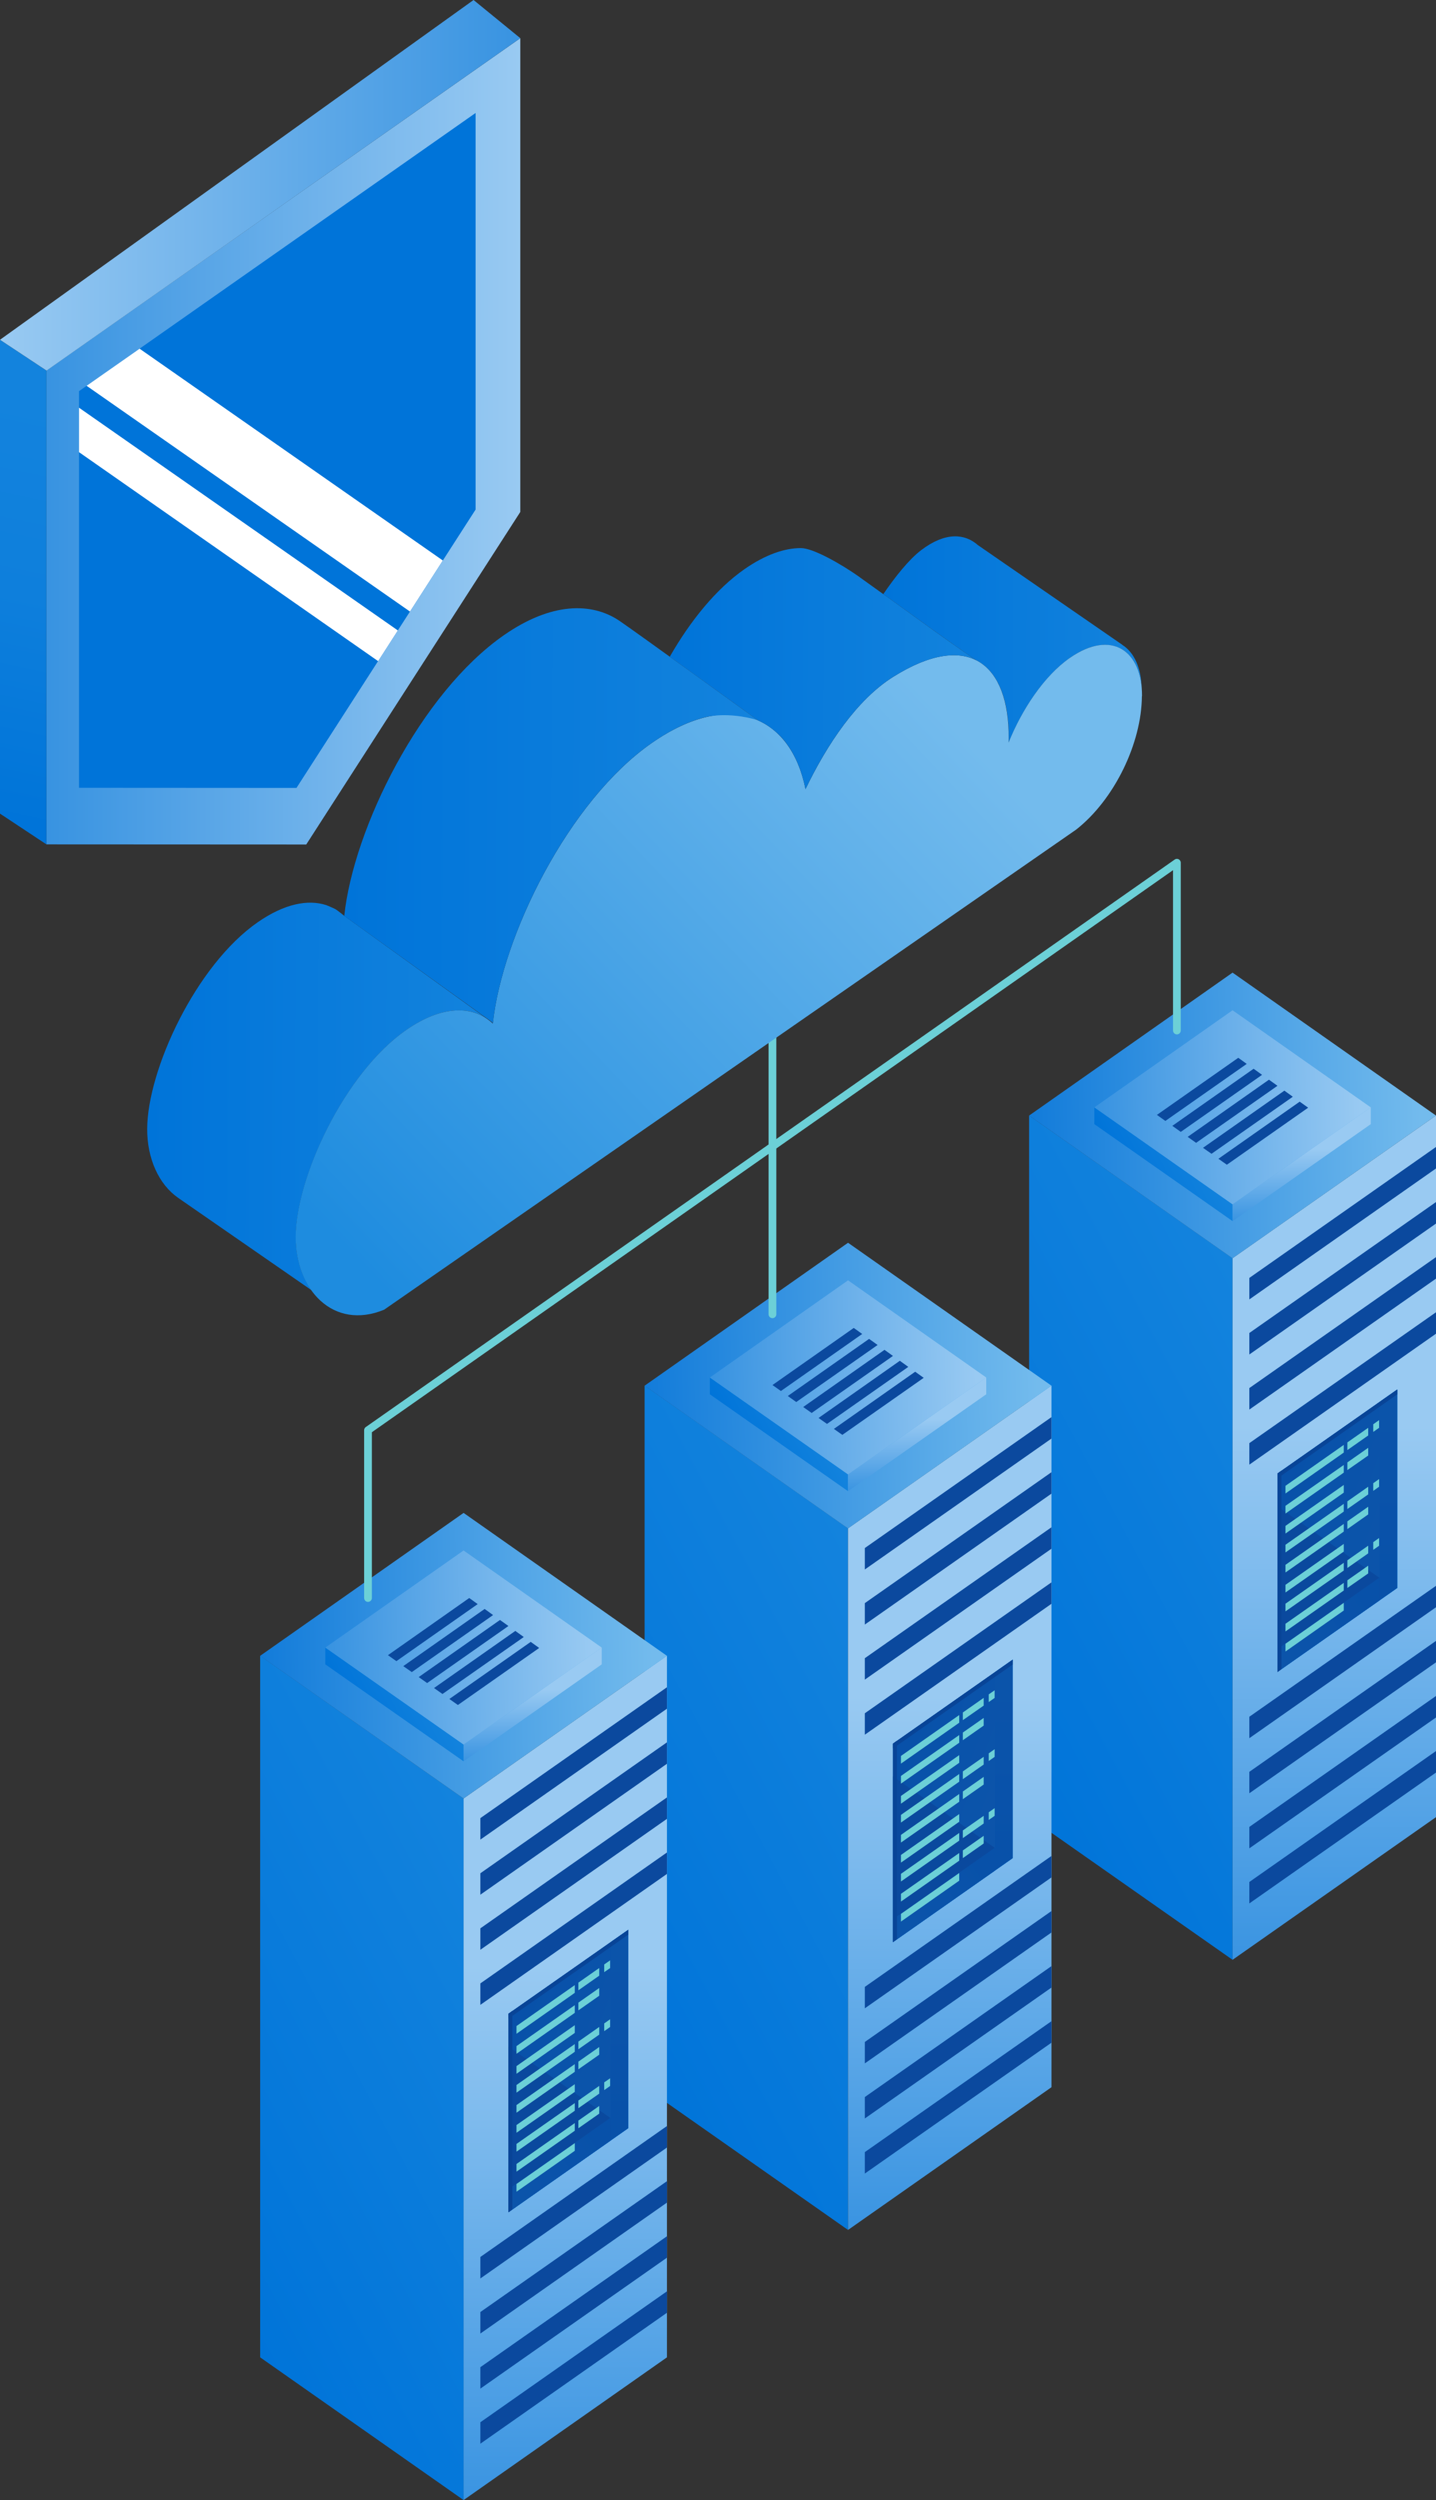 <?xml version="1.0" encoding="UTF-8"?>
<svg xmlns="http://www.w3.org/2000/svg" xmlns:xlink="http://www.w3.org/1999/xlink" viewBox="0 0 219.03 381.3">
  <rect x="0" y="0" width="219.03" height="381.3" fill="#333333" stroke="none"/>
  <defs>
    <style>
      .cls-1 {
        fill: url(#linear-gradient-2);
      }

      .cls-2 {
        fill: url(#linear-gradient-17);
      }

      .cls-3 {
        fill: url(#linear-gradient-43);
      }

      .cls-4 {
        fill: url(#linear-gradient-15);
      }

      .cls-5 {
        fill: url(#linear-gradient-18);
      }

      .cls-6 {
        fill: url(#linear-gradient-40);
      }

      .cls-7 {
        fill: none;
        stroke: #6cd0d7;
        stroke-linecap: round;
        stroke-linejoin: round;
        stroke-width: 1.18px;
      }

      .cls-8 {
        fill: url(#linear-gradient-28);
      }

      .cls-9 {
        fill: url(#linear-gradient-14);
      }

      .cls-10 {
        fill: url(#linear-gradient-36);
      }

      .cls-11 {
        fill: url(#linear-gradient-20);
      }

      .cls-12 {
        fill: url(#linear-gradient-6);
      }

      .cls-13 {
        isolation: isolate;
      }

      .cls-14 {
        fill: #00307d;
      }

      .cls-15 {
        fill: url(#linear-gradient-35);
      }

      .cls-16 {
        fill: url(#linear-gradient-32);
      }

      .cls-17 {
        fill: url(#linear-gradient-11);
      }

      .cls-18 {
        opacity: .8;
      }

      .cls-18, .cls-19, .cls-20 {
        fill: #0b499e;
      }

      .cls-18, .cls-20, .cls-21 {
        mix-blend-mode: multiply;
      }

      .cls-22 {
        fill: url(#linear-gradient-39);
      }

      .cls-23 {
        fill: url(#linear-gradient-10);
      }

      .cls-24 {
        fill: #fff;
        mix-blend-mode: soft-light;
      }

      .cls-25 {
        fill: url(#linear-gradient-37);
      }

      .cls-26 {
        fill: url(#linear-gradient-16);
      }

      .cls-27 {
        fill: url(#linear-gradient-31);
      }

      .cls-28 {
        fill: url(#linear-gradient-41);
      }

      .cls-29 {
        fill: url(#linear-gradient-21);
      }

      .cls-30 {
        fill: url(#linear-gradient-25);
      }

      .cls-31 {
        fill: url(#linear-gradient-5);
      }

      .cls-32 {
        fill: #6cd0d7;
      }

      .cls-33 {
        fill: url(#linear-gradient-34);
      }

      .cls-34 {
        fill: url(#linear-gradient-7);
      }

      .cls-35 {
        fill: url(#linear-gradient-24);
      }

      .cls-36 {
        fill: url(#linear-gradient-9);
      }

      .cls-37 {
        fill: url(#linear-gradient-22);
      }

      .cls-38 {
        fill: url(#linear-gradient-42);
      }

      .cls-39 {
        fill: url(#linear-gradient-3);
      }

      .cls-40 {
        fill: url(#linear-gradient);
      }

      .cls-41 {
        fill: url(#linear-gradient-27);
      }

      .cls-42 {
        fill: url(#linear-gradient-33);
      }

      .cls-43 {
        fill: url(#linear-gradient-38);
      }

      .cls-44 {
        fill: url(#linear-gradient-29);
      }

      .cls-45 {
        fill: url(#linear-gradient-30);
      }

      .cls-46 {
        fill: url(#linear-gradient-23);
      }

      .cls-47 {
        fill: url(#linear-gradient-19);
      }

      .cls-48 {
        fill: url(#linear-gradient-4);
      }

      .cls-49 {
        fill: url(#linear-gradient-8);
      }

      .cls-50 {
        fill: url(#linear-gradient-12);
      }

      .cls-51 {
        fill: url(#linear-gradient-13);
      }

      .cls-52 {
        fill: url(#linear-gradient-26);
      }
    </style>
    <linearGradient id="linear-gradient" x1="-1481.7" y1="67.31" x2="-1409.43" y2="67.31" gradientTransform="translate(1488.78)" gradientUnits="userSpaceOnUse">
      <stop offset="0" stop-color="#3893e1"/>
      <stop offset="1" stop-color="#99caf2"/>
    </linearGradient>
    <linearGradient id="linear-gradient-2" x1="-1476.73" y1="68.7" x2="-1416.24" y2="68.7" gradientTransform="translate(1488.78)" gradientUnits="userSpaceOnUse">
      <stop offset="0" stop-color="#0074d9"/>
      <stop offset="1" stop-color="#0074d9"/>
    </linearGradient>
    <linearGradient id="linear-gradient-3" x1="-1492.5" y1="124.33" x2="-1479.19" y2="61.99" gradientTransform="translate(1488.78)" gradientUnits="userSpaceOnUse">
      <stop offset="0" stop-color="#0074d9"/>
      <stop offset=".05" stop-color="#0175d9"/>
      <stop offset=".54" stop-color="#0e7fdc"/>
      <stop offset="1" stop-color="#1383dd"/>
    </linearGradient>
    <linearGradient id="linear-gradient-4" x1="-1488.78" y1="28.26" x2="-1409.43" y2="28.26" gradientTransform="translate(1488.78)" gradientUnits="userSpaceOnUse">
      <stop offset="0" stop-color="#99caf2"/>
      <stop offset="1" stop-color="#3893e1"/>
    </linearGradient>
    <linearGradient id="linear-gradient-5" x1="142.25" y1="250.66" x2="202.03" y2="218.74" gradientUnits="userSpaceOnUse">
      <stop offset="0" stop-color="#0074d9"/>
      <stop offset="1" stop-color="#1383dd"/>
    </linearGradient>
    <linearGradient id="linear-gradient-6" x1="203.51" y1="300.57" x2="203.51" y2="217.49" gradientTransform="matrix(1,0,0,1,0,0)" xlink:href="#linear-gradient"/>
    <linearGradient id="linear-gradient-7" x1="157.54" y1="170.84" x2="216.9" y2="169.45" gradientUnits="userSpaceOnUse">
      <stop offset="0" stop-color="#137cda"/>
      <stop offset="1" stop-color="#73bbed"/>
    </linearGradient>
    <linearGradient id="linear-gradient-8" x1="171.71" y1="180.63" x2="183.08" y2="174.56" xlink:href="#linear-gradient-5"/>
    <linearGradient id="linear-gradient-9" x1="198.54" y1="186.46" x2="198.54" y2="175.26" gradientTransform="matrix(1,0,0,1,0,0)" xlink:href="#linear-gradient"/>
    <linearGradient id="linear-gradient-10" x1="167.3" y1="169.36" x2="207.64" y2="168.42" gradientTransform="matrix(1,0,0,1,0,0)" xlink:href="#linear-gradient"/>
    <linearGradient id="linear-gradient-11" x1="193.99" y1="229.7" x2="209.43" y2="235.51" gradientUnits="userSpaceOnUse">
      <stop offset=".07" stop-color="#0074d9"/>
      <stop offset=".39" stop-color="#077ada"/>
      <stop offset="1" stop-color="#1383dd"/>
    </linearGradient>
    <linearGradient id="linear-gradient-12" x1="211.11" y1="242.21" x2="194.34" y2="253.25" gradientUnits="userSpaceOnUse">
      <stop offset=".13" stop-color="#0074d9"/>
      <stop offset=".43" stop-color="#077ada"/>
      <stop offset="1" stop-color="#1383dd"/>
    </linearGradient>
    <linearGradient id="linear-gradient-13" x1="211.77" y1="242.95" x2="211.77" y2="210.79" xlink:href="#linear-gradient-11"/>
    <linearGradient id="linear-gradient-14" x1="83.6" y1="291.85" x2="143.38" y2="259.94" xlink:href="#linear-gradient-5"/>
    <linearGradient id="linear-gradient-15" x1="144.86" y1="341.77" x2="144.86" y2="258.69" gradientTransform="matrix(1,0,0,1,0,0)" xlink:href="#linear-gradient"/>
    <linearGradient id="linear-gradient-16" x1="98.89" y1="212.04" x2="158.26" y2="210.64" xlink:href="#linear-gradient-7"/>
    <linearGradient id="linear-gradient-17" x1="113.06" y1="221.82" x2="124.43" y2="215.75" xlink:href="#linear-gradient-5"/>
    <linearGradient id="linear-gradient-18" x1="139.89" y1="227.66" x2="139.89" y2="216.46" gradientTransform="matrix(1,0,0,1,0,0)" xlink:href="#linear-gradient"/>
    <linearGradient id="linear-gradient-19" x1="108.66" y1="210.56" x2="148.99" y2="209.61" gradientTransform="matrix(1,0,0,1,0,0)" xlink:href="#linear-gradient"/>
    <linearGradient id="linear-gradient-20" x1="135.34" y1="270.9" x2="150.78" y2="276.71" xlink:href="#linear-gradient-11"/>
    <linearGradient id="linear-gradient-21" x1="152.46" y1="283.4" x2="135.69" y2="294.44" xlink:href="#linear-gradient-12"/>
    <linearGradient id="linear-gradient-22" x1="153.12" y1="284.15" x2="153.12" y2="251.99" xlink:href="#linear-gradient-11"/>
    <linearGradient id="linear-gradient-23" x1="24.96" y1="333.05" x2="84.74" y2="301.13" xlink:href="#linear-gradient-5"/>
    <linearGradient id="linear-gradient-24" x1="86.22" y1="382.97" x2="86.22" y2="299.89" gradientTransform="matrix(1,0,0,1,0,0)" xlink:href="#linear-gradient"/>
    <linearGradient id="linear-gradient-25" x1="40.25" y1="253.24" x2="99.61" y2="251.84" xlink:href="#linear-gradient-7"/>
    <linearGradient id="linear-gradient-26" x1="54.41" y1="263.02" x2="65.79" y2="256.95" xlink:href="#linear-gradient-5"/>
    <linearGradient id="linear-gradient-27" x1="81.24" y1="268.86" x2="81.24" y2="257.66" gradientTransform="matrix(1,0,0,1,0,0)" xlink:href="#linear-gradient"/>
    <linearGradient id="linear-gradient-28" x1="50.01" y1="251.76" x2="90.34" y2="250.81" gradientTransform="matrix(1,0,0,1,0,0)" xlink:href="#linear-gradient"/>
    <linearGradient id="linear-gradient-29" x1="76.7" y1="312.1" x2="92.14" y2="317.91" xlink:href="#linear-gradient-11"/>
    <linearGradient id="linear-gradient-30" x1="93.81" y1="324.6" x2="77.04" y2="335.64" xlink:href="#linear-gradient-12"/>
    <linearGradient id="linear-gradient-31" x1="94.47" y1="325.35" x2="94.47" y2="293.18" xlink:href="#linear-gradient-11"/>
    <linearGradient id="linear-gradient-32" x1="-4253.41" y1="115.27" x2="-4253.36" y2="115.27" gradientTransform="translate(4370.53 17.18) rotate(.3)" xlink:href="#linear-gradient-5"/>
    <linearGradient id="linear-gradient-33" x1="-4260.83" y1="114.05" x2="-4260.61" y2="114.05" gradientTransform="translate(4370.53 17.18) rotate(.3)" xlink:href="#linear-gradient-5"/>
    <linearGradient id="linear-gradient-34" x1="-4235.3" y1="102.29" x2="-4195.82" y2="102.29" gradientTransform="translate(4370.53 17.18) rotate(.3)" xlink:href="#linear-gradient-5"/>
    <linearGradient id="linear-gradient-35" x1="-4226.36" y1="104.83" x2="-4225.19" y2="104.83" gradientTransform="translate(4370.53 17.18) rotate(.3)" xlink:href="#linear-gradient-5"/>
    <linearGradient id="linear-gradient-36" x1="-4223.87" y1="104.93" x2="-4221.94" y2="104.93" gradientTransform="translate(4370.53 17.18) rotate(.3)" xlink:href="#linear-gradient-5"/>
    <linearGradient id="linear-gradient-37" x1="-4225.03" y1="104.74" x2="-4223.99" y2="104.74" gradientTransform="translate(4370.53 17.18) rotate(.3)" xlink:href="#linear-gradient-5"/>
    <linearGradient id="linear-gradient-38" x1="-4258.13" y1="113.93" x2="-4257.91" y2="113.93" gradientTransform="translate(4370.53 17.18) rotate(.3)" xlink:href="#linear-gradient-5"/>
    <linearGradient id="linear-gradient-39" x1="-4295.04" y1="161.04" x2="-4294.49" y2="161.04" gradientTransform="translate(4370.53 17.18) rotate(.3)" xlink:href="#linear-gradient-5"/>
    <linearGradient id="linear-gradient-40" x1="-4347.16" y1="172.51" x2="-4295.31" y2="172.51" gradientTransform="translate(4370.53 17.18) rotate(.3)" xlink:href="#linear-gradient-5"/>
    <linearGradient id="linear-gradient-41" x1="-4314.94" y1="198.06" x2="-4226.47" y2="113.44" gradientTransform="translate(4370.53 17.18) rotate(.3)" gradientUnits="userSpaceOnUse">
      <stop offset="0" stop-color="#1e8cdf"/>
      <stop offset="1" stop-color="#73bbed"/>
    </linearGradient>
    <linearGradient id="linear-gradient-42" x1="-4267.82" y1="106.88" x2="-4221.06" y2="106.88" gradientTransform="translate(4370.53 17.18) rotate(.3)" xlink:href="#linear-gradient-5"/>
    <linearGradient id="linear-gradient-43" x1="-4317.26" y1="129.49" x2="-4254.36" y2="129.49" gradientTransform="translate(4370.53 17.18) rotate(.3)" xlink:href="#linear-gradient-5"/>
  </defs>
  <g class="cls-13">
    <g id="Capa_2" data-name="Capa 2">
      <g id="Layer_1" data-name="Layer 1">
        <g>
          <g>
            <polygon class="cls-40" points="7.08 128.78 46.71 128.8 79.36 78.08 79.36 5.82 7.08 56.51 7.08 128.78"/>
            <polygon class="cls-1" points="12.05 120.15 45.22 120.17 72.54 77.72 72.54 17.23 12.05 59.66 12.05 120.15"/>
            <polygon class="cls-39" points="7.08 128.78 0 124.09 0 51.82 7.08 56.51 7.08 128.78"/>
            <polygon class="cls-48" points="72.23 0 79.36 5.82 7.1 56.52 0 51.82 72.23 0"/>
            <polygon class="cls-24" points="21.29 53.18 67.54 85.48 62.53 93.27 13.21 58.84 21.29 53.18"/>
            <polygon class="cls-24" points="60.68 96.15 57.67 100.83 12.05 68.96 12.05 62.18 60.68 96.15"/>
          </g>
          <g>
            <g>
              <g>
                <g>
                  <polygon class="cls-31" points="188 298.9 156.97 277.14 156.97 170.13 188 191.89 188 298.9"/>
                  <polygon class="cls-12" points="188 298.9 219.03 277.14 219.03 170.13 188 191.89 188 298.9"/>
                  <polygon class="cls-34" points="188 148.34 188 148.34 188 148.34 188 148.34 156.97 170.14 188 191.91 188 191.91 188 191.91 188 191.91 219.03 170.14 188 148.34"/>
                  <g class="cls-21">
                    <polygon class="cls-19" points="190.56 198.18 219.03 178.21 219.03 174.93 190.56 194.9 190.56 198.18"/>
                    <polygon class="cls-19" points="190.56 206.58 219.03 186.61 219.03 183.33 190.56 203.3 190.56 206.58"/>
                    <polygon class="cls-19" points="190.56 214.98 219.03 195.01 219.03 191.73 190.56 211.7 190.56 214.98"/>
                    <polygon class="cls-19" points="190.56 223.38 219.03 203.41 219.03 200.14 190.56 220.1 190.56 223.38"/>
                  </g>
                  <g class="cls-21">
                    <polygon class="cls-19" points="190.56 265.1 219.03 245.13 219.03 241.86 190.56 261.83 190.56 265.1"/>
                    <polygon class="cls-19" points="190.56 273.5 219.03 253.53 219.03 250.26 190.56 270.23 190.56 273.5"/>
                    <polygon class="cls-19" points="190.56 281.9 219.03 261.94 219.03 258.66 190.56 278.63 190.56 281.9"/>
                    <polygon class="cls-19" points="190.56 290.3 219.03 270.34 219.03 267.06 190.56 287.03 190.56 290.3"/>
                  </g>
                  <g>
                    <polygon class="cls-49" points="188 186.24 166.92 171.45 166.92 168.88 188 183.67 188 186.24"/>
                    <polygon class="cls-36" points="188 186.24 209.08 171.45 209.08 168.88 188 183.67 188 186.24"/>
                    <polygon class="cls-23" points="188 154.08 188 154.08 188 154.08 188 154.08 166.92 168.89 188 183.68 188 183.68 188 183.68 188 183.68 209.08 168.89 188 154.08"/>
                  </g>
                  <g class="cls-21">
                    <polygon class="cls-19" points="188.87 161.33 188.87 161.33 188.87 161.33 188.87 161.33 176.46 170.04 177.75 170.96 177.75 170.96 177.75 170.96 177.75 170.96 190.16 162.26 188.87 161.33"/>
                    <polygon class="cls-19" points="191.21 163 191.21 163 191.21 163 191.21 163 178.81 171.71 180.1 172.63 180.1 172.63 180.1 172.63 180.1 172.63 192.5 163.93 191.21 163"/>
                    <polygon class="cls-19" points="193.55 164.67 193.55 164.67 193.55 164.67 193.55 164.67 181.15 173.39 182.44 174.3 182.44 174.3 182.44 174.3 182.44 174.3 194.85 165.6 193.55 164.67"/>
                    <polygon class="cls-19" points="195.9 166.34 195.9 166.34 195.9 166.34 195.9 166.34 183.49 175.06 184.79 175.97 184.79 175.97 184.79 175.97 184.79 175.97 197.19 167.27 195.9 166.34"/>
                    <polygon class="cls-19" points="198.24 168.02 198.24 168.02 198.24 168.02 198.24 168.02 185.84 176.73 187.13 177.64 187.13 177.64 187.13 177.64 187.13 177.64 199.53 168.94 198.24 168.02"/>
                  </g>
                </g>
                <g>
                  <g>
                    <polygon class="cls-17" points="194.85 255 213.12 242.19 213.12 211.92 194.85 224.74 194.85 255"/>
                    <polygon class="cls-20" points="194.85 255 210.41 244.09 210.41 240.65 194.85 229.74 194.85 255"/>
                    <polygon class="cls-50" points="195.45 254.58 210.41 244.09 210.41 240.6 195.45 251.09 195.45 254.58"/>
                    <polygon class="cls-51" points="210.41 213.83 210.41 244.09 213.12 242.19 213.12 211.92 210.41 213.83"/>
                    <g>
                      <polygon class="cls-14" points="195.45 224.29 194.85 224.74 194.85 255 195.45 254.56 195.45 224.29"/>
                      <polygon class="cls-14" points="194.85 225.47 213.12 212.66 213.12 211.92 194.85 224.73 194.85 225.47"/>
                    </g>
                  </g>
                  <polygon class="cls-18" points="194.85 255 213.12 242.19 213.12 211.92 194.85 224.74 194.85 255"/>
                  <g>
                    <g>
                      <polygon class="cls-32" points="208.69 217.76 205.51 219.99 205.51 221.16 208.69 218.93 208.69 217.76"/>
                      <polygon class="cls-32" points="209.46 217.22 209.46 218.39 210.35 217.76 210.35 216.59 209.46 217.22"/>
                      <polygon class="cls-32" points="204.96 220.37 196.07 226.61 196.07 227.78 204.96 221.54 204.96 220.37"/>
                      <polygon class="cls-32" points="208.69 220.81 205.51 223.04 205.51 224.21 208.69 221.99 208.69 220.81"/>
                      <polygon class="cls-32" points="204.96 223.43 196.07 229.66 196.07 230.84 204.96 224.6 204.96 223.43"/>
                      <polygon class="cls-32" points="204.96 226.48 196.07 232.72 196.07 233.89 204.96 227.65 204.96 226.48"/>
                    </g>
                    <g>
                      <polygon class="cls-32" points="208.69 226.75 205.51 228.98 205.51 230.15 208.69 227.92 208.69 226.75"/>
                      <polygon class="cls-32" points="209.46 226.21 209.46 227.38 210.35 226.75 210.35 225.58 209.46 226.21"/>
                      <polygon class="cls-32" points="204.96 229.36 196.07 235.6 196.07 236.77 204.96 230.54 204.96 229.36"/>
                      <polygon class="cls-32" points="208.69 229.8 205.51 232.03 205.51 233.21 208.69 230.97 208.69 229.8"/>
                      <polygon class="cls-32" points="204.96 232.42 196.07 238.66 196.07 239.83 204.96 233.59 204.96 232.42"/>
                      <polygon class="cls-32" points="204.96 235.47 196.07 241.71 196.07 242.88 204.96 236.64 204.96 235.47"/>
                    </g>
                    <g>
                      <polygon class="cls-32" points="208.69 235.74 205.51 237.97 205.51 239.14 208.69 236.91 208.69 235.74"/>
                      <polygon class="cls-32" points="209.46 235.2 209.46 236.37 210.35 235.75 210.35 234.57 209.46 235.2"/>
                      <polygon class="cls-32" points="204.96 238.35 196.07 244.59 196.07 245.76 204.96 239.53 204.96 238.35"/>
                      <polygon class="cls-32" points="208.69 238.79 205.51 241.02 205.51 242.19 208.69 239.97 208.69 238.79"/>
                      <polygon class="cls-32" points="204.96 241.41 196.07 247.65 196.07 248.82 204.96 242.58 204.96 241.41"/>
                      <polygon class="cls-32" points="204.96 244.46 196.07 250.7 196.07 251.88 204.96 245.63 204.96 244.46"/>
                    </g>
                  </g>
                </g>
              </g>
              <g>
                <g>
                  <polygon class="cls-9" points="129.35 340.1 98.32 318.33 98.32 211.32 129.35 233.09 129.35 340.1"/>
                  <polygon class="cls-4" points="129.35 340.1 160.38 318.33 160.38 211.32 129.35 233.09 129.35 340.1"/>
                  <polygon class="cls-26" points="129.35 189.54 129.35 189.54 129.35 189.54 129.35 189.54 98.32 211.34 129.35 233.11 129.35 233.11 129.35 233.11 129.35 233.11 160.38 211.34 129.35 189.54"/>
                  <g class="cls-21">
                    <polygon class="cls-19" points="131.91 239.37 160.38 219.4 160.38 216.13 131.91 236.1 131.91 239.37"/>
                    <polygon class="cls-19" points="131.91 247.77 160.38 227.8 160.38 224.53 131.91 244.5 131.91 247.77"/>
                    <polygon class="cls-19" points="131.91 256.17 160.38 236.2 160.38 232.93 131.91 252.9 131.91 256.17"/>
                    <polygon class="cls-19" points="131.91 264.57 160.38 244.6 160.38 241.33 131.91 261.3 131.91 264.57"/>
                  </g>
                  <g class="cls-21">
                    <polygon class="cls-19" points="131.91 306.3 160.38 286.33 160.38 283.06 131.91 303.03 131.91 306.3"/>
                    <polygon class="cls-19" points="131.91 314.7 160.38 294.73 160.38 291.46 131.91 311.43 131.91 314.7"/>
                    <polygon class="cls-19" points="131.91 323.1 160.38 303.13 160.38 299.86 131.91 319.83 131.91 323.1"/>
                    <polygon class="cls-19" points="131.91 331.5 160.38 311.54 160.38 308.26 131.91 328.23 131.91 331.5"/>
                  </g>
                  <g>
                    <polygon class="cls-2" points="129.35 227.43 108.27 212.65 108.27 210.08 129.35 224.86 129.35 227.43"/>
                    <polygon class="cls-5" points="129.35 227.43 150.43 212.65 150.43 210.08 129.35 224.86 129.35 227.43"/>
                    <polygon class="cls-47" points="129.35 195.27 129.35 195.27 129.35 195.27 129.35 195.27 108.27 210.09 129.35 224.87 129.35 224.87 129.35 224.87 129.35 224.87 150.43 210.09 129.35 195.27"/>
                  </g>
                  <g class="cls-21">
                    <polygon class="cls-19" points="130.22 202.53 130.22 202.53 130.22 202.53 130.22 202.53 117.82 211.24 119.11 212.15 119.11 212.15 119.11 212.15 119.11 212.15 131.51 203.45 130.22 202.53"/>
                    <polygon class="cls-19" points="132.56 204.2 132.56 204.2 132.56 204.2 132.56 204.2 120.16 212.91 121.45 213.83 121.45 213.83 121.45 213.83 121.45 213.83 133.86 205.13 132.56 204.2"/>
                    <polygon class="cls-19" points="134.91 205.87 134.91 205.87 134.91 205.87 134.91 205.87 122.51 214.59 123.8 215.5 123.8 215.5 123.8 215.5 123.8 215.5 136.2 206.8 134.91 205.87"/>
                    <polygon class="cls-19" points="137.25 207.54 137.25 207.54 137.25 207.54 137.25 207.54 124.85 216.26 126.14 217.17 126.14 217.17 126.14 217.17 126.14 217.17 138.54 208.47 137.25 207.54"/>
                    <polygon class="cls-19" points="139.59 209.21 139.59 209.21 139.59 209.21 139.59 209.21 127.19 217.93 128.48 218.84 128.48 218.84 128.48 218.84 128.48 218.84 140.89 210.14 139.59 209.21"/>
                  </g>
                </g>
                <g>
                  <g>
                    <polygon class="cls-11" points="136.21 296.2 154.47 283.39 154.47 253.12 136.21 265.94 136.21 296.2"/>
                    <polygon class="cls-20" points="136.21 296.2 151.76 285.29 151.76 281.85 136.21 270.93 136.21 296.2"/>
                    <polygon class="cls-29" points="136.8 295.78 151.76 285.29 151.76 281.79 136.8 292.29 136.8 295.78"/>
                    <polygon class="cls-37" points="151.76 255.02 151.76 285.29 154.47 283.39 154.47 253.12 151.76 255.02"/>
                    <g>
                      <polygon class="cls-14" points="136.8 265.49 136.21 265.94 136.21 296.2 136.8 295.76 136.8 265.49"/>
                      <polygon class="cls-14" points="136.21 266.66 154.47 253.86 154.47 253.12 136.21 265.92 136.21 266.66"/>
                    </g>
                  </g>
                  <polygon class="cls-18" points="136.21 296.2 154.47 283.39 154.47 253.12 136.21 265.94 136.21 296.2"/>
                  <g>
                    <g>
                      <polygon class="cls-32" points="150.04 258.95 146.86 261.18 146.86 262.35 150.04 260.13 150.04 258.95"/>
                      <polygon class="cls-32" points="150.81 258.42 150.81 259.59 151.71 258.96 151.71 257.79 150.81 258.42"/>
                      <polygon class="cls-32" points="146.31 261.57 137.42 267.81 137.42 268.98 146.31 262.74 146.31 261.57"/>
                      <polygon class="cls-32" points="150.04 262.01 146.86 264.24 146.86 265.41 150.04 263.18 150.04 262.01"/>
                      <polygon class="cls-32" points="146.31 264.62 137.42 270.86 137.42 272.03 146.31 265.79 146.31 264.62"/>
                      <polygon class="cls-32" points="146.31 267.68 137.42 273.91 137.42 275.09 146.31 268.85 146.31 267.68"/>
                    </g>
                    <g>
                      <polygon class="cls-32" points="150.04 267.94 146.86 270.17 146.86 271.35 150.04 269.12 150.04 267.94"/>
                      <polygon class="cls-32" points="150.81 267.41 150.81 268.58 151.71 267.95 151.71 266.78 150.81 267.41"/>
                      <polygon class="cls-32" points="146.31 270.56 137.42 276.8 137.42 277.97 146.31 271.73 146.31 270.56"/>
                      <polygon class="cls-32" points="150.04 271 146.86 273.23 146.86 274.4 150.04 272.17 150.04 271"/>
                      <polygon class="cls-32" points="146.31 273.61 137.42 279.85 137.42 281.02 146.31 274.79 146.31 273.61"/>
                      <polygon class="cls-32" points="146.31 276.67 137.42 282.91 137.42 284.08 146.31 277.84 146.31 276.67"/>
                    </g>
                    <g>
                      <polygon class="cls-32" points="150.04 276.94 146.86 279.17 146.86 280.34 150.04 278.11 150.04 276.94"/>
                      <polygon class="cls-32" points="150.81 276.4 150.81 277.57 151.71 276.94 151.71 275.77 150.81 276.4"/>
                      <polygon class="cls-32" points="146.31 279.55 137.42 285.79 137.42 286.96 146.31 280.72 146.31 279.55"/>
                      <polygon class="cls-32" points="150.04 279.99 146.86 282.22 146.86 283.39 150.04 281.16 150.04 279.99"/>
                      <polygon class="cls-32" points="146.31 282.61 137.42 288.84 137.42 290.02 146.31 283.78 146.31 282.61"/>
                      <polygon class="cls-32" points="146.31 285.66 137.42 291.9 137.42 293.07 146.31 286.83 146.31 285.66"/>
                    </g>
                  </g>
                </g>
              </g>
              <g>
                <g>
                  <polygon class="cls-46" points="70.71 381.3 39.68 359.53 39.68 252.52 70.71 274.29 70.71 381.3"/>
                  <polygon class="cls-35" points="70.71 381.3 101.73 359.53 101.73 252.52 70.71 274.29 70.71 381.3"/>
                  <polygon class="cls-30" points="70.71 230.74 70.71 230.74 70.71 230.74 70.71 230.74 39.68 252.54 70.71 274.3 70.71 274.3 70.71 274.3 70.71 274.3 101.73 252.54 70.71 230.74"/>
                  <g class="cls-21">
                    <polygon class="cls-19" points="73.27 280.57 101.73 260.6 101.73 257.33 73.27 277.29 73.27 280.57"/>
                    <polygon class="cls-19" points="73.27 288.97 101.73 269 101.73 265.73 73.27 285.7 73.27 288.97"/>
                    <polygon class="cls-19" points="73.27 297.37 101.73 277.4 101.73 274.13 73.27 294.1 73.27 297.37"/>
                    <polygon class="cls-19" points="73.27 305.77 101.73 285.8 101.73 282.53 73.27 302.5 73.27 305.77"/>
                  </g>
                  <g class="cls-21">
                    <polygon class="cls-19" points="73.27 347.5 101.73 327.53 101.73 324.25 73.27 344.22 73.27 347.5"/>
                    <polygon class="cls-19" points="73.27 355.9 101.73 335.93 101.73 332.66 73.27 352.62 73.27 355.9"/>
                    <polygon class="cls-19" points="73.27 364.3 101.73 344.33 101.73 341.06 73.27 361.03 73.27 364.3"/>
                    <polygon class="cls-19" points="73.27 372.7 101.73 352.73 101.73 349.46 73.27 369.43 73.27 372.7"/>
                  </g>
                  <g>
                    <polygon class="cls-52" points="70.71 268.63 49.62 253.84 49.62 251.27 70.71 266.06 70.71 268.63"/>
                    <polygon class="cls-41" points="70.71 268.63 91.78 253.84 91.78 251.27 70.71 266.06 70.71 268.63"/>
                    <polygon class="cls-8" points="70.71 236.47 70.71 236.47 70.71 236.47 70.71 236.47 49.62 251.28 70.71 266.07 70.71 266.07 70.71 266.07 70.71 266.07 91.78 251.28 70.71 236.47"/>
                  </g>
                  <g class="cls-21">
                    <polygon class="cls-19" points="71.57 243.72 71.57 243.72 71.57 243.72 71.57 243.72 59.17 252.44 60.46 253.35 60.46 253.35 60.46 253.35 60.46 253.35 72.86 244.65 71.57 243.72"/>
                    <polygon class="cls-19" points="73.92 245.39 73.92 245.39 73.92 245.39 73.92 245.39 61.51 254.11 62.81 255.02 62.81 255.02 62.81 255.02 62.81 255.02 75.21 246.32 73.92 245.39"/>
                    <polygon class="cls-19" points="76.26 247.07 76.26 247.06 76.26 247.06 76.26 247.07 63.86 255.78 65.15 256.69 65.15 256.69 65.15 256.69 65.15 256.69 77.55 247.99 76.26 247.07"/>
                    <polygon class="cls-19" points="78.6 248.74 78.6 248.74 78.6 248.74 78.6 248.74 66.2 257.45 67.49 258.36 67.49 258.37 67.49 258.37 67.49 258.36 79.89 249.67 78.6 248.74"/>
                    <polygon class="cls-19" points="80.95 250.41 80.95 250.41 80.95 250.41 80.95 250.41 68.54 259.12 69.84 260.04 69.84 260.04 69.84 260.04 69.84 260.04 82.24 251.34 80.95 250.41"/>
                  </g>
                </g>
                <g>
                  <g>
                    <polygon class="cls-44" points="77.56 337.4 95.83 324.58 95.83 294.32 77.56 307.13 77.56 337.4"/>
                    <polygon class="cls-20" points="77.56 337.4 93.12 326.48 93.12 323.04 77.56 312.13 77.56 337.4"/>
                    <polygon class="cls-45" points="78.15 336.98 93.12 326.48 93.12 322.99 78.15 333.48 78.15 336.98"/>
                    <polygon class="cls-27" points="93.12 296.22 93.12 326.48 95.83 324.58 95.83 294.32 93.12 296.22"/>
                    <g>
                      <polygon class="cls-14" points="78.15 306.69 77.56 307.13 77.56 337.4 78.15 336.95 78.15 306.69"/>
                      <polygon class="cls-14" points="77.56 307.86 95.83 295.06 95.83 294.32 77.56 307.12 77.56 307.86"/>
                    </g>
                  </g>
                  <polygon class="cls-18" points="77.56 337.4 95.83 324.58 95.83 294.32 77.56 307.13 77.56 337.4"/>
                  <g>
                    <g>
                      <polygon class="cls-32" points="91.4 300.15 88.22 302.38 88.22 303.55 91.4 301.32 91.4 300.15"/>
                      <polygon class="cls-32" points="92.16 299.61 92.16 300.78 93.06 300.16 93.06 298.98 92.16 299.61"/>
                      <polygon class="cls-32" points="87.67 302.76 78.78 309 78.78 310.18 87.67 303.94 87.67 302.76"/>
                      <polygon class="cls-32" points="91.4 303.2 88.22 305.43 88.22 306.61 91.4 304.38 91.4 303.2"/>
                      <polygon class="cls-32" points="87.67 305.82 78.78 312.06 78.78 313.23 87.67 306.99 87.67 305.82"/>
                      <polygon class="cls-32" points="87.67 308.87 78.78 315.11 78.78 316.28 87.67 310.05 87.67 308.87"/>
                    </g>
                    <g>
                      <polygon class="cls-32" points="91.4 309.14 88.22 311.37 88.22 312.54 91.4 310.31 91.4 309.14"/>
                      <polygon class="cls-32" points="92.16 308.6 92.16 309.78 93.06 309.15 93.06 307.97 92.16 308.6"/>
                      <polygon class="cls-32" points="87.67 311.75 78.78 317.99 78.78 319.16 87.67 312.93 87.67 311.75"/>
                      <polygon class="cls-32" points="91.4 312.2 88.22 314.43 88.22 315.6 91.4 313.37 91.4 312.2"/>
                      <polygon class="cls-32" points="87.67 314.81 78.78 321.05 78.78 322.22 87.67 315.98 87.67 314.81"/>
                      <polygon class="cls-32" points="87.67 317.87 78.78 324.1 78.78 325.28 87.67 319.04 87.67 317.87"/>
                    </g>
                    <g>
                      <polygon class="cls-32" points="91.4 318.13 88.22 320.36 88.22 321.53 91.4 319.31 91.4 318.13"/>
                      <polygon class="cls-32" points="92.16 317.59 92.16 318.77 93.06 318.14 93.06 316.97 92.16 317.59"/>
                      <polygon class="cls-32" points="87.67 320.75 78.78 326.98 78.78 328.16 87.67 321.92 87.67 320.75"/>
                      <polygon class="cls-32" points="91.4 321.19 88.22 323.42 88.22 324.59 91.4 322.36 91.4 321.19"/>
                      <polygon class="cls-32" points="87.67 323.8 78.78 330.04 78.78 331.21 87.67 324.97 87.67 323.8"/>
                      <polygon class="cls-32" points="87.67 326.86 78.78 333.09 78.78 334.27 87.67 328.03 87.67 326.86"/>
                    </g>
                  </g>
                </g>
              </g>
            </g>
            <g>
              <polyline class="cls-7" points="179.51 157.17 179.51 131.58 56.13 218.13 56.13 243.72"/>
              <line class="cls-7" x1="117.82" y1="155.8" x2="117.82" y2="200.45"/>
            </g>
            <g>
              <g>
                <path class="cls-16" d="m116.52,110.32s.02.01.04.02h0s-.02,0-.03-.02t-.02,0Z"/>
                <path class="cls-42" d="m109.33,109.06c-.08,0-.15.02-.22.03.08,0,.14-.02.22-.03Z"/>
                <g>
                  <path class="cls-33" d="m171.21,98.36l-22.05-15.22c-1.97-1.75-4.93-2.07-8.66.77-1.87,1.42-4,4.11-5.77,6.7,5.16,3.71,9.81,7.13,14.19,10.1h0c-.24-.12-.5-.23-.75-.32,3.78,1.38,5.73,5.85,5.7,12.17,0,.23,0,.46-.01.69,2-4.98,5.4-10.18,9.36-12.92.35-.24.7-.47,1.05-.67.02-.01.05-.03.07-.04.33-.19.65-.35.98-.5.04-.02.07-.04.11-.05.31-.14.61-.25.91-.35.04-.01.09-.03.13-.04.29-.09.58-.16.86-.21.04-.01.09-.02.12-.02.28-.05.55-.08.81-.09.04,0,.08,0,.12,0,.26,0,.53,0,.77.03.03,0,.06,0,.1.01.25.03.5.08.74.15.02,0,.04.01.06.02.24.07.48.16.71.27,0,0,.01,0,.01,0,.96.47,1.75,1.26,2.33,2.3,0,0,0,.01,0,.01.14.26.27.54.39.83,0,0,0,.01,0,.02.12.29.21.6.31.93v.02c.09.33.16.66.21,1.02.01,0,.01,0,.01.02.05.36.1.73.12,1.11h0c-.06-3.21-1.14-5.59-2.94-6.73Z"/>
                  <path class="cls-15" d="m143.63,100.1s.03,0,.04-.01c.38-.06.76-.1,1.13-.13-.38.02-.77.07-1.17.14Z"/>
                  <path class="cls-10" d="m148.05,100.35c-.6-.21-1.24-.34-1.93-.39.69.05,1.33.18,1.93.39Z"/>
                  <path class="cls-25" d="m144.96,99.95c.36-.02.71-.02,1.05,0-.33-.02-.69-.02-1.05,0Z"/>
                </g>
                <path class="cls-43" d="m112.03,108.98c-.07,0-.14-.01-.21-.01.07,0,.14,0,.21.01Z"/>
              </g>
              <g>
                <path class="cls-22" d="m75.19,156.11s0-.04,0-.07l-.54-.39c.19.14.37.29.53.46Z"/>
                <path class="cls-6" d="m45.12,188.6c.05-8.97,7.39-24.95,16.87-31.52,5.07-3.51,9.44-3.75,12.4-1.62l-21.87-15.77s-.98-.8-1.34-1.02c-.34-.19-1.4-.62-1.4-.62-2.81-.92-6.41-.21-10.46,2.6-9.48,6.58-16.83,22.56-16.87,31.52-.02,4.52,1.77,8.46,4.71,10.51h0l.04.02s.02.02.03.03l20.26,14.03c-1.52-2.15-2.39-5.01-2.37-8.16Z"/>
              </g>
              <path class="cls-28" d="m174.19,106.17c.03-6.98-4.68-10.22-10.99-5.84-3.96,2.74-7.36,7.94-9.36,12.92,0-.23.01-.46.01-.69.06-11.17-6.05-16.57-17.58-9.35-5.57,3.48-10.14,10.35-13.41,17.15-2.21-11.14-11.49-15.34-23.39-7.08-12.79,8.87-22.9,29.55-24.3,42.84-2.95-2.81-7.66-2.88-13.2.96-9.48,6.58-16.83,22.55-16.87,31.52-.05,8.08,5.72,14.35,13.49,11.15l105.32-73.06.27-.19c5.85-4.62,9.95-13.21,9.99-20.32Z"/>
              <path class="cls-38" d="m131.18,88.06c-2.95-2.09-7.18-4.47-9.02-4.47-2.5,0-5.41,1-8.57,3.19-4.39,3.05-8.35,7.99-11.43,13.38,6.07,4.36,13.42,9.68,13.42,9.68-.01,0-.03,0-.04,0,.33.14.66.31.97.48,0,0,.02,0,.03.01.01,0,.03.02.03.02h0s.09.05.13.08c.62.37,1.21.81,1.76,1.31.06.05.12.11.18.16.26.25.52.52.77.8h0c.25.29.49.6.71.92.05.07.1.14.16.22.21.32.42.65.62.99,0,0,0,.01,0,.02.19.35.38.71.56,1.09.04.09.08.18.12.28.17.38.33.77.47,1.18h0c.15.42.28.85.4,1.28.03.11.06.22.09.32.12.44.23.89.32,1.36,3.26-6.8,7.84-13.66,13.41-17.15.1-.07.2-.12.3-.18,5.3-3.25,9.45-3.79,12.34-2.32h0c-5.37-3.65-11.13-7.95-17.75-12.65Z"/>
              <path class="cls-3" d="m99.49,113.27c2.95-2.05,5.73-3.33,8.29-3.93,0,0,3.2-.85,7.79.49,0,0-18.94-13.7-21.08-15.14-4.28-2.89-10.44-2.8-17.58,2.15-12.79,8.87-23,29.55-24.4,42.85l22.68,16.3c1.45-13.3,11.53-33.87,24.28-42.71Z"/>
            </g>
          </g>
        </g>
      </g>
    </g>
  </g>
</svg>